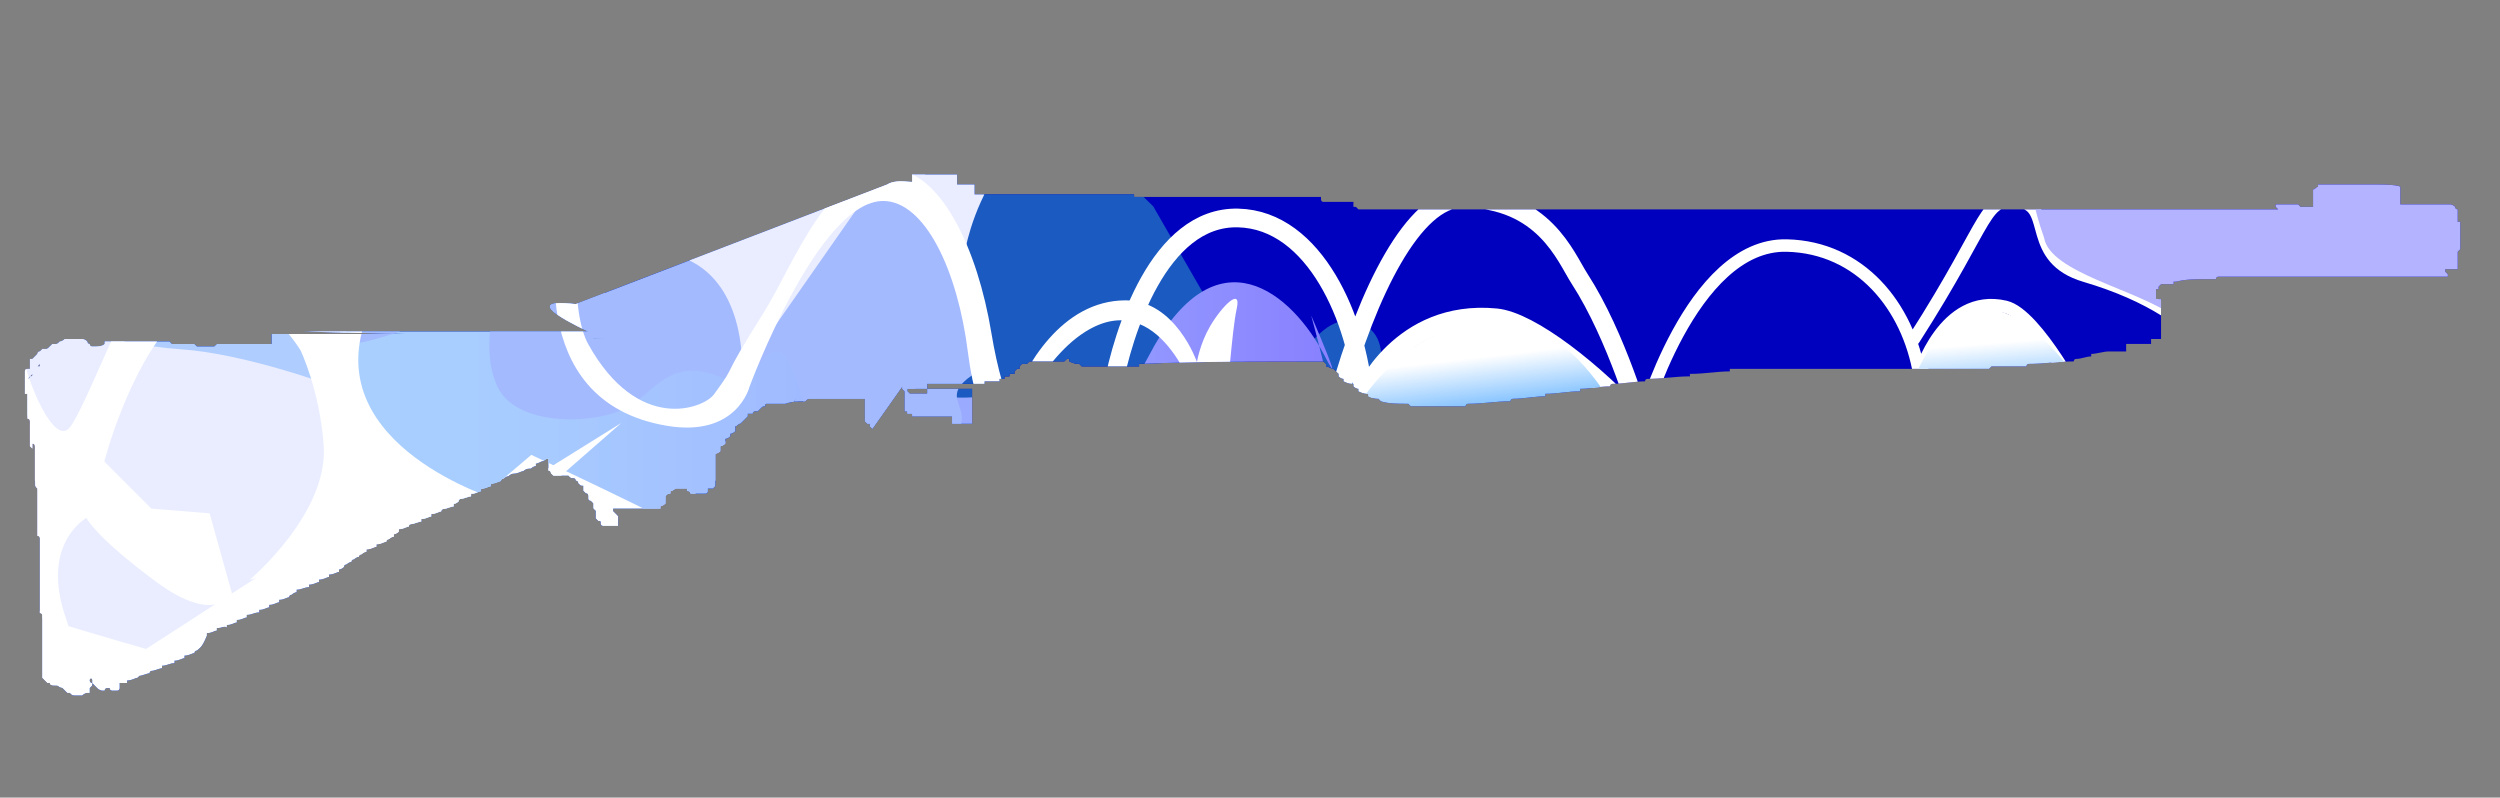 <?xml version="1.0" encoding="utf-8"?>
<!-- Generator: Adobe Illustrator 16.0.0, SVG Export Plug-In . SVG Version: 6.00 Build 0)  -->
<!DOCTYPE svg PUBLIC "-//W3C//DTD SVG 1.0//EN" "http://www.w3.org/TR/2001/REC-SVG-20010904/DTD/svg10.dtd">
<svg version="1.0" id="图层_1" xmlns="http://www.w3.org/2000/svg" xmlns:xlink="http://www.w3.org/1999/xlink" x="0px" y="0px"
	 width="100.3px" height="32px" viewBox="0 0 100.3 32" enable-background="new 0 0 100.3 32" xml:space="preserve">
<rect x="0" y="0" width="100.3" height="32" fill="#808080" stroke="none"/>
<g>
	<defs>
		<path id="SVGID_1_" d="M96.3,7.5v0.1v0.1v0.1v0.1v0.3c0.5,0,1.1,0,1.6,0c0.1,0,0.1,0,0.2,0c0,0,0,0,0.101,0l0,0l0,0c0,0,0,0,0.1,0
			c0,0,0.102,0,0.199,0.1c0,0,0,0.1,0.103,0.1c0,0,0,0,0,0.1c0,0,0,0,0,0.1v0.1v0.1c0,0,0,0,0,0.1c0,0,0,0,0.103,0V9v0.1v0.1v0.1
			v0.1c0,0,0,0,0,0.1v0.1l0,0v0.1v0.1v0.1c0,0,0,0,0,0.1c0,0,0,0-0.103,0.1v0.1v0.1v0.1v0.1v0.1v0.1c0,0,0,0,0,0.1
			c-0.2,0-0.302,0-0.5,0l0,0c0,0,0,0,0,0.1c0,0,0,0,0.103,0.1v0.1l0,0c-3.103,0-6.103,0-9.201,0c0,0-0.102,0-0.102,0.1
			c-0.102,0-0.3,0-0.398,0v0.1l0,0l0,0c0,0,0,0,0-0.1c-0.399,0-0.799,0-1.199,0.1l0,0h-0.1c0,0,0,0,0,0.1c-0.201,0-0.303,0-0.5,0
			c0,0,0,0-0.103,0.1v0.1H86.5v0.1v0.1v0.1V12l0,0c0.103,0,0.103,0,0.201,0v0.1v0.1v0.1v0.1v0.1v0.1v0.1v0.1c0,0.1,0,0.1,0,0.1V13
			v0.1v0.1v0.1v0.1v0.1c0,0,0,0,0,0.1c-0.101,0-0.201,0-0.4,0v0.1c0,0,0,0,0,0.1c-0.1,0-0.198,0-0.398,0c-0.197,0-0.398,0-0.602,0
			l0,0c0,0,0,0,0,0.1s0,0,0,0.1v0.1c0,0,0,0-0.1,0c0,0,0,0-0.101,0c0,0,0,0-0.101,0l0,0h-0.102c-0.102,0-0.102,0-0.197,0H84.6l0,0
			c-0.2,0-0.5,0.1-0.7,0.1c0,0,0,0,0,0.1c-0.199,0-0.4,0.1-0.6,0.1c0,0-0.1,0-0.1,0.1C82.6,14.5,82,14.6,81.4,14.6
			c0,0-0.1,0-0.1,0.1c-0.5,0-1,0-1.4,0c0,0,0,0-0.1,0.1l0,0c0,0-0.1,0-0.2,0c-3.3,0-6.601,0-9.899,0c-0.101,0-0.201,0-0.301,0
			c0,0,0,0,0,0.1c-0.5,0-1,0.1-1.6,0.1c0,0,0,0,0,0.1c-0.6,0-1.1,0.1-1.7,0.1c0,0-0.101,0-0.101,0.1c-0.399,0-0.899,0.1-1.299,0.1
			c0,0-0.103,0-0.103,0.1c-0.397,0-0.802,0.1-1.2,0.1c0,0,0,0,0,0.1c-0.5,0-0.898,0.1-1.398,0.1c0,0,0,0,0,0.1
			C61.6,15.9,61.1,16,60.701,16c0,0-0.101,0-0.101,0.1c-0.601,0-1.101,0.1-1.7,0.1c0,0-0.1,0-0.1,0.1c-0.7,0-1.4,0-2.2,0L56.5,16.2
			c-0.397,0-0.799,0-1.1-0.1L55.3,16c-0.1,0-0.2,0-0.4-0.1v-0.1c-0.1,0-0.199,0-0.4-0.1v-0.1c0,0-0.1,0-0.199-0.1v-0.1
			c-0.1,0-0.198,0-0.398-0.1v-0.1c0,0-0.102,0-0.197-0.1V15L53.6,14.9L53.5,14.8c-0.1,0-0.199-0.1-0.299-0.1v-0.1L53.1,14.5
			c-2.5,0-5,0-7.4,0.1c0,0,0,0,0,0.1c-0.8,0-1.6,0-2.3,0l-0.1-0.1c-0.1,0-0.2,0-0.4-0.1v-0.1c0,0,0,0-0.1,0l0,0l-0.1,0.1
			c0,0,0,0-0.1,0l0,0l0,0l0,0c0,0,0,0-0.1,0l0,0h-0.1l0,0l0,0l0,0h-0.1l0,0l0,0c0,0,0,0-0.1,0l0,0h-0.1l0,0l0,0l0,0l0,0l0,0
			c0,0,0,0-0.1,0l0,0c0,0,0,0-0.1,0l0,0l0,0c0,0,0,0-0.1,0l0,0l0,0c-0.1,0-0.2,0-0.4,0l0,0c0,0,0,0-0.1,0l-0.1,0.1l0,0l0,0l0,0h-0.1
			l0,0l0,0l0,0c0,0,0,0-0.1,0l-0.1,0.1v0.1h-0.1l-0.1,0.1V15h-0.1c0,0,0,0-0.1,0v0.1h-0.1l0,0c0,0,0,0-0.1,0l0,0l0,0l0,0v0.1
			c-0.1,0-0.1,0-0.2,0l0,0v0.1H40c0,0,0,0-0.1,0s-0.2,0-0.2,0c-0.1,0-0.2,0-0.2,0v0.1c-0.1,0-0.1,0-0.2,0h-0.1c-0.3,0-0.6,0-0.8,0
			c-0.3,0-0.6,0-0.8,0h-0.1h-0.1c0,0,0,0-0.1,0l0,0h-0.1l0,0v0.3l0,0l0,0l0,0v0.1l0,0l0,0c-0.2,0-0.4,0-0.6,0h-0.1l-0.1-0.1v-0.1
			h-0.1l0,0l0,0l0,0l0,0l0,0c0,0,0,0-0.1,0l0,0v-0.1l0,0l0,0L35,17.2l0,0l0,0L34.9,17.1l0,0l0,0V17c0,0,0,0-0.1,0l0,0l0,0l0,0l0,0
			l0,0l0,0l0,0l0,0l0,0l0,0l0,0l0,0l0,0l0,0l-0.1-0.1l0,0l0,0l0,0l0,0V16l0,0l0,0l0,0l0,0l0,0l0,0c-0.1,0-0.1,0-0.2,0
			c-0.4,0-0.8,0-1.2,0c-0.2,0-0.5,0-0.7,0l0,0h-0.1c-0.1,0-0.1,0-0.2,0.1c-0.3,0-0.5,0-0.8,0.1h-0.1h-0.1c-0.1,0-0.1,0-0.1,0
			s0,0-0.1,0s-0.1,0-0.1,0h-0.1h-0.1c-0.1,0-0.1,0-0.1,0.1c-0.1,0-0.1,0-0.2,0.1c0,0,0,0-0.1,0.1h-0.1c0,0-0.1,0-0.1,0.1h-0.1l0,0
			c0,0,0,0-0.1,0c0,0,0,0,0,0.103c0,0,0,0-0.1,0.1l0,0l0,0l0,0l-0.1,0.101L29.7,17c-0.1,0-0.1,0.1-0.2,0.1V17.2v0.1l0,0
			c0,0-0.1,0.101-0.2,0.101c0,0,0,0,0,0.102c0,0-0.1,0.102-0.2,0.102V17.7v0.1l0,0c0,0-0.1,0.101-0.2,0.101V18v0.1l0,0
			c0,0-0.1,0.103-0.2,0.103v0.1v0.101v0.1v0.1V18.7v0.1V18.9V19v0.1V19.2v0.1V19.4v0.1l-0.1,0.1l0,0c-0.1,0-0.1,0-0.2,0
			c0,0,0,0,0,0.103c0,0,0,0.1-0.1,0.1h-0.1c0,0-0.1,0-0.2,0h-0.1c-0.1,0-0.1,0-0.2,0c0,0,0-0.1-0.1-0.1s0-0.103,0-0.103l0,0
			c-0.2,0-0.3,0-0.5,0l0,0c0,0-0.1,0.103-0.2,0.103c0,0,0,0,0,0.1c-0.1,0-0.1,0-0.2,0.103V20v0.1c0,0,0,0,0,0.103
			c0,0-0.1,0.1-0.2,0.1c0,0,0,0,0,0.103c-0.3,0-0.6,0-0.8,0c-0.4,0-0.8,0-1.1,0c0,0,0,0,0,0.1c0,0,0,0,0.1,0.1l0.1,0.103
			c0,0,0,0,0,0.101l0,0l0,0V20.9c0,0,0,0,0,0.1v0.1c0,0,0,0-0.1,0c0,0,0,0-0.1,0h-0.1c-0.1,0-0.1,0-0.1,0c-0.1,0-0.1,0-0.2,0
			c0,0-0.1,0-0.1-0.1s0-0.1-0.1-0.1c0,0,0,0-0.1-0.103v-0.1l0,0v-0.101v-0.1c0,0,0,0-0.1-0.1c0,0,0,0,0-0.103c0,0,0,0,0-0.101
			l-0.1-0.1c0,0-0.1,0-0.1-0.1c0,0,0,0,0-0.1c0,0,0-0.103-0.1-0.103c0,0,0,0-0.1-0.101v-0.1c0,0,0,0,0-0.1l0,0c-0.1,0-0.1,0-0.2-0.1
			c0,0,0-0.103-0.1-0.103c0,0,0-0.101-0.1-0.101s-0.1,0-0.2-0.102c-0.1,0-0.1,0-0.2,0c0,0-0.1,0-0.2,0c0,0-0.1,0-0.2,0
			c0,0,0,0-0.1-0.1c0,0,0-0.1-0.1-0.1c0,0,0,0,0-0.103c0,0,0,0,0-0.101V18.6v-0.1c0,0,0,0,0-0.1c-0.1,0-0.2,0.1-0.2,0.1
			c-0.1,0-0.2,0.1-0.3,0.1V18.7c-0.1,0-0.2,0.1-0.2,0.1c-0.1,0-0.2,0-0.3,0.101c-0.1,0-0.2,0.102-0.4,0.102c0,0-0.1,0-0.2,0.102
			c-0.1,0-0.2,0.101-0.2,0.101s-0.1,0-0.1,0.101c-0.1,0-0.2,0.1-0.4,0.1c0,0,0,0,0,0.102c-0.1,0-0.2,0.102-0.4,0.102
			c0,0,0,0,0,0.101c-0.1,0-0.2,0.101-0.4,0.101c0,0,0,0,0,0.101c-0.1,0-0.3,0.101-0.4,0.101c0,0-0.1,0-0.1,0.102
			c0,0-0.1,0.101-0.2,0.101c0,0,0,0,0,0.101c-0.1,0-0.3,0.102-0.4,0.102c0,0-0.1,0-0.1,0.1c-0.1,0-0.2,0.102-0.4,0.102
			c0,0,0,0,0,0.101c-0.1,0-0.2,0.101-0.4,0.101c0,0,0,0,0,0.102c-0.1,0-0.3,0.1-0.4,0.1c0,0-0.1,0-0.1,0.102
			c-0.1,0-0.2,0.102-0.4,0.102c0,0,0,0,0,0.1c0,0-0.1,0.102-0.2,0.102v0.102c-0.1,0-0.2,0.1-0.2,0.1s-0.1,0-0.1,0.102
			c-0.1,0-0.2,0.101-0.4,0.101c0,0,0,0,0,0.101c-0.1,0-0.2,0.102-0.4,0.102c0,0,0,0,0,0.1c-0.1,0-0.2,0.102-0.2,0.102
			s-0.1,0-0.1,0.101c-0.1,0-0.2,0.101-0.2,0.101s-0.1,0-0.1,0.102c-0.1,0-0.2,0.1-0.2,0.1s-0.1,0-0.1,0.102c0,0-0.1,0.101-0.2,0.101
			c0,0,0,0,0,0.101c-0.1,0-0.2,0.102-0.4,0.102c0,0,0,0,0,0.1c-0.1,0-0.2,0.102-0.4,0.102c0,0,0,0,0,0.101
			c-0.1,0-0.2,0.101-0.4,0.101c0,0,0,0,0,0.102c-0.2,0-0.3,0.1-0.5,0.1c0,0,0,0,0,0.103c-0.1,0-0.2,0.1-0.2,0.1s-0.1,0-0.1,0.101
			c-0.1,0-0.2,0.102-0.4,0.102c0,0,0,0,0,0.1c-0.1,0-0.2,0.103-0.4,0.103c0,0,0,0,0,0.101c-0.1,0-0.2,0.1-0.4,0.1c0,0,0,0,0,0.102
			c-0.2,0-0.3,0.1-0.5,0.1c0,0,0,0,0,0.103c-0.1,0-0.2,0.101-0.4,0.101c0,0,0,0,0,0.101c-0.1,0-0.2,0.101-0.4,0.101c0,0,0,0,0,0.1
			C9,25.1,8.9,25.2,8.7,25.2c0,0,0,0,0,0.1c-0.1,0-0.2,0.101-0.4,0.101c0,0,0,0,0,0.102C8.1,26,8,26,7.9,26.1c0,0-0.1,0-0.1,0.103
			c-0.1,0-0.2,0.1-0.4,0.1c0,0,0,0,0,0.103c-0.1,0-0.2,0.1-0.4,0.1c0,0,0,0,0,0.1c-0.2,0-0.3,0.103-0.5,0.103c0,0,0,0,0,0.101
			c-0.1,0-0.3,0.102-0.4,0.102c0,0-0.1,0-0.1,0.1c-0.1,0-0.3,0.1-0.4,0.1L5.5,27.2c-0.1,0-0.2,0.1-0.4,0.1c0,0,0,0,0,0.101
			c-0.1,0-0.2,0-0.3,0v0.102v0.102l0,0c0,0,0,0.101-0.1,0.101l0,0l0,0H4.6H4.5c0,0-0.1,0-0.1-0.101l0,0H4.3c0,0-0.1,0-0.1,0.101H4.1
			c0,0-0.1,0-0.2-0.101c0,0,0,0-0.1-0.102l0,0c0,0,0,0-0.1-0.102c0,0,0,0,0,0.102l0,0c0,0,0,0-0.1,0.102V27.7v0.1H3.5
			c0,0-0.1,0-0.2,0.101c-0.1,0-0.2,0-0.3,0s-0.1,0-0.2-0.101c0,0,0,0-0.1,0l-0.1-0.1c0,0,0,0-0.1-0.101c0,0-0.1,0-0.2-0.102H2.2
			c-0.1,0-0.2,0-0.2-0.102H1.9c0,0,0,0-0.1-0.101l-0.1-0.101c0,0,0,0,0-0.1V27c0,0,0,0,0-0.1c0,0,0,0,0-0.103v-0.1v-0.101
			c0,0,0,0,0-0.1v-0.1V26.3c0,0,0,0,0-0.1c0-0.101,0,0,0-0.101V26c0,0,0,0,0-0.1V25.8c0,0,0,0,0-0.1c0,0,0,0,0-0.101v-0.102v-0.102
			c0,0,0,0,0-0.101v-0.101V25.1c0,0,0,0,0-0.1v-0.1c0,0,0,0,0-0.103c0,0,0,0,0-0.1c0,0,0-0.103-0.1-0.103c0,0,0,0,0-0.1
			c0,0,0,0,0-0.1V24.3v-0.1V24.1l0,0V24v-0.1V23.8c0,0,0,0,0-0.1c0-0.101,0,0,0-0.101v-0.102c0,0,0,0,0-0.102c0,0,0,0,0-0.101
			v-0.101c0,0,0,0,0-0.1V23c0,0,0,0,0-0.1c0,0,0,0,0-0.103v-0.1v-0.101v-0.1l0,0c0-0.1,0-0.1,0-0.1s0,0,0-0.103
			c0-0.101,0-0.101,0-0.101s0,0,0-0.102c0,0,0,0,0-0.1v-0.1V21.8c0,0,0,0,0-0.1V21.6c0,0,0-0.1-0.1-0.1v-0.1V21.3c0,0,0,0,0-0.1
			c0-0.101,0,0,0-0.101c0-0.102,0-0.102,0-0.102s0,0,0-0.102c0,0,0,0,0-0.101v-0.101V20.6v-0.1l0,0v-0.1V20.3v-0.1c0,0,0,0,0-0.101
			c0-0.102,0,0,0-0.102v-0.102c0,0,0,0,0-0.101c0,0,0,0,0-0.101V19.6c0,0,0,0-0.1-0.1v-0.1c0,0,0,0,0-0.103c0-0.1,0,0,0-0.1v-0.101
			V19v-0.1l0,0V18.8c0,0,0,0,0-0.1c0-0.101,0-0.101,0-0.101s0,0,0-0.102c0,0,0,0,0-0.102V18.3c0,0,0,0,0-0.1c0,0,0,0,0-0.101V18
			v-0.1c0,0,0-0.103-0.1-0.103l0,0v-0.1v-0.101v-0.1c0,0,0,0,0-0.1c0-0.103,0,0,0-0.103v-0.101c0,0,0,0,0-0.102V17l0,0v-0.1V16.8V18
			c0,0,0,0-0.1-0.1V17.8v-0.1c0,0,0,0,0-0.101c0-0.102,0,0,0-0.102v-0.102c0,0,0,0,0-0.101v-0.101V17.1V17v-0.1V17v-0.1l0,0
			c0,0,0-0.103-0.1-0.103c0,0,0,0,0-0.1v-0.101c0,0,0,0,0-0.1c0-0.1,0,0,0-0.1v-0.1c0,0,0,0,0-0.1c0,0,0,0,0-0.1V16c0,0,0,0,0-0.1
			v-0.1c0,0,0,0-0.1,0v-0.1v-0.1v-0.1v-0.1l0,0v-0.1c0,0,0,0,0-0.1c0-0.1,0-0.1,0-0.1s0,0,0-0.1c0,0,0,0,0-0.1c0,0,0-0.1,0.1-0.1
			c0,0,0,0,0.1,0l0,0l0,0c0,0,0,0,0-0.1v-0.1v-0.1v-0.1c0,0,0,0,0.1,0l0.1-0.1c0,0,0,0,0.1-0.1c0,0,0-0.1,0.1-0.1c0,0,0,0,0.1-0.1
			h0.1c0.1,0,0.1,0,0.2-0.1c0,0,0,0,0.1-0.1h0.1c0.1,0,0.1,0,0.2-0.1c0.1,0,0.2-0.1,0.2-0.1h0.1h0.1c0.1,0,0.2,0,0.2,0h0.1h0.1
			c0,0,0,0,0.1,0c0,0,0.1,0,0.2,0.1c0,0,0,0.1,0.1,0.1c0,0,0,0.1,0.1,0.1h0.1c0.1,0,0.3,0,0.4-0.1c0,0,0,0,0-0.1l0,0c0,0,0,0,0.1,0
			c0.4,0,0.7,0,1.1,0l0,0c0.5,0,1,0,1.4,0l0.1,0.1l0,0c0.1,0,0.3,0,0.4,0c0.2,0,0.4,0,0.5,0c0,0,0,0,0.1,0.1c0.2,0,0.5,0,0.7,0
			c0,0,0,0,0.1-0.1l0,0c0.6,0,1.2,0,1.8,0h0.1h0.1c0.1,0,0.1,0,0.2,0v-0.4c0.1,0,0.3,0,0.4,0c0,0,0,0,0.1,0s0.1,0,0.2,0l0,0l0,0
			c0.1,0,0.2,0,0.2,0l0,0l0,0c0.1,0,0.3,0,0.4,0l0,0l0,0c0.1,0,0.1,0,0.2,0c0,0,0,0,0.1,0c0,0,0,0,0.1,0s0.2,0,0.4,0c0,0,0,0,0.1,0
			s0,0,0.1,0c0.1,0,0.1,0,0.2,0c0,0,0,0,0.1,0c0,0,0,0,0.1,0l0,0c0,0,0,0,0.1,0c0,0,0,0,0.1,0c0.1,0,0.2,0,0.4,0c0.1,0,0.3,0,0.4,0
			c0,0,0,0,0.1,0l0,0c0.1,0,0.3,0,0.4,0c0,0,0,0,0.1,0l0,0c0.3,0,0.5,0,0.8,0h0.1l0,0c0.2,0,0.4,0,0.5,0c0,0,0,0,0.1,0l0,0l0,0
			c0,0,0,0,0.1,0h0.1c0.1,0,0.3,0,0.4,0h0.1h0.1h0.1h0.1h0.1h0.1H18h0.1c0.2,0,0.4,0,0.6,0c0,0,0,0,0.1,0c0,0,0,0,0.1,0l0,0
			c0,0,0,0,0.1,0c0,0,0,0,0.1,0c0,0,0,0,0.1,0l0,0c0,0,0.1,0,0.2,0h0.1h0.1c0.1,0,0.1,0,0.2,0c0,0,0.1,0,0.2,0h0.1h0.1h0.1h0.1
			c0,0,0,0,0.1,0s0,0,0.1,0c0,0,0,0,0.1,0c0,0,0,0,0.1,0c0.1,0,0,0,0.1,0c0,0,0,0,0.1,0c0,0,0,0,0.1,0h0.1h0.1h0.1c0,0,0.1,0,0.2,0
			h0.1h0.1h0.1H22c0.2,0,0.4,0,0.6,0c0,0,0,0,0.1,0l0,0c0,0,0,0,0.1,0l0,0c0,0,0,0,0.1,0l0,0l0,0H23h0.1h0.1h0.1h0.1
			c0.1,0,0.2,0,0.3,0l0,0h0.1v0.2l0,0l0,0l0,0l0,0h0.1c0.1,0,0.1,0,0.2,0c0,0,0,0,0.1,0l0,0c0.1,0,0.1,0,0.2,0s-12.3-0.3-12.3-0.3
			c0.1,0,0.3,0,0.4,0s0.1,0,0.2,0c0,0,0,0,0.1,0l0,0h0.1c0,0,0,0,0.1,0h0.1h0.1h0.1l0,0h0.1l0,0h0.1h0.1c0,0,0,0,0.1,0l0,0l0,0l0,0
			h0.1l0,0h0.1H14h0.1l0,0h0.1l0,0c0,0,0,0,0.1,0c0.1,0,0.1,0,0.2,0h0.1l0,0c0,0,0,0,0.1,0l0,0c0.1,0,0.1,0,0.2,0H15h0.1l0,0h0.1
			l0,0c0.1,0,0.1,0,0.2,0h0.1c0,0,0,0,0.1,0l0,0h0.1l0,0h0.1c0,0,0,0,0.1,0c0,0,0,0,0.1,0l0,0h0.1c0,0,0,0,0.1,0l0,0h0.1
			c0,0,0,0,0.1,0l0,0h0.1l0,0h0.1c0,0,0,0,0.1,0h0.1l0,0c0,0,0,0,0.1,0c0,0,0,0,0.1,0l0,0h0.1c0,0,0,0,0.1,0l0,0h0.1l0,0
			c0,0,0,0,0.1,0c0,0,0,0,0.1,0l0,0l0,0h0.1l0,0c0,0,0,0,0.1,0l0,0h0.1c0,0,0,0,0.1,0H18l0,0c0,0,0,0,0.1,0c0,0,0,0,0.1,0
			c0,0,0,0,0.1,0h0.1c0,0,0,0,0.1,0l0,0h0.1l0,0h0.1c0,0,0,0,0.1,0h0.1l0,0H19l0,0c0,0,0,0,0.1,0h0.1c0,0,0,0,0.1,0l0,0
			c0,0,0,0,0.1,0l0,0h0.1c0,0,0,0,0.1,0h0.1l0,0c0,0,0,0,0.1,0l0,0h0.1H20c0,0,0,0,0.1,0l0,0c0,0,0,0,0.1,0c0,0,0,0,0.1,0
			c0,0,0,0,0.1,0h0.1c0,0,0,0,0.1,0l0,0h0.1l0,0h0.1c0,0,0,0,0.1,0H21l0,0l0,0l0,0h0.1c0,0,0,0,0.1,0h0.1l0,0c0,0,0,0,0.1,0l0,0h0.1
			l0,0h0.1l0,0c0,0,0,0,0.1,0c0,0,0,0,0.1,0l0,0c0,0,0,0,0.1,0H22l0,0c0,0,0,0,0.1,0c0,0,0,0,0.1,0l0,0h0.1c0,0,0,0,0.1,0l0,0h0.1
			l0,0c0,0,0,0,0.1,0h0.1l0,0l0,0c0,0,0,0,0.1,0c0,0,0,0,0.1,0l0,0l0,0H23l0,0c0,0,0,0,0.1,0l0,0c0,0,0.1,0,0.2,0l0,0h0.1h0.1l0,0
			l0,0l0,0l0,0l0,0h0.1c0,0-3.1-1.4-0.5-1.1l12.5-4.8c0.3-0.2,0.8-0.1,1-0.1V7c0.4,0,0.8,0,1.2,0l0,0c0.2,0,0.4,0,0.5,0
			c0,0,0,0,0.1,0v0.4c0.1,0,0.2,0,0.3,0l0,0c0.1,0,0.3,0,0.4,0l0,0l0,0v0.4c2.1,0,4.3,0,6.4,0c0,0,0,0,0,0.1c0.1,0,0.1,0,0.2,0
			c0,0,0,0-0.1,0l0,0c0.1,0,0.3,0,0.4,0l0,0l0,0c0.7,0,1.4,0,2.2,0l0,0c0.2,0,0.3,0,0.5,0l0,0h0.1l0,0c0.1,0,0.3,0,0.4,0l0,0
			c0.1,0,0.2,0,0.2,0l0,0c0.1,0,0.3,0,0.4,0l0,0c0.4,0,0.8,0,1.2,0l0,0c0.103,0,0.301,0,0.4,0l0,0c0.1,0,0.2,0,0.301,0l0,0
			c0.299,0,0.6,0,0.899,0l0,0c0.101,0,0.3,0,0.399,0V8c0,0,0,0.1,0.101,0.1c0.399,0,0.8,0,1.2,0v0.1v0.1c0,0,0,0,0.1,0l0.1,0.1l0,0
			l0,0H54.6c12.3,0,24.5,0,36.8,0c0,0,0,0-0.1-0.1V8.2l0,0c0.3,0,0.6,0,0.9,0c0,0,0,0,0.1,0.1c0.199,0,0.3,0,0.5,0c0,0,0,0,0-0.1
			c0-0.1,0-0.2,0-0.3V7.8V7.7V7.6c0.1,0,0.1-0.1,0.199-0.1c0,0,0,0,0-0.1l0,0c0.801,0,1.601,0,2.301,0C96.3,7.4,96.3,7.5,96.3,7.5z
			 M34.7,14.5h-0.1C34.7,14.5,34.7,14.5,34.7,14.5L34.7,14.5z M36.3,15.7C36.3,15.7,36.2,15.7,36.3,15.7
			C36.2,15.7,36.2,15.7,36.3,15.7v0.8c0,0,0,0,0.1,0v0.1c0,0,0,0,0.1,0l0,0l0,0l0,0l0,0l0,0h0.1V16.7l0,0c0,0,0,0,0.1,0h0.1l0,0l0,0
			h0.1l0,0c0,0,0,0,0.1,0h0.1c0,0,0.1,0,0.2,0c0.2,0,0.5,0,0.7,0c0.1,0,0.1,0,0.2,0V17h0.1c0.1,0,0.2,0,0.4,0c0,0,0,0,0.1,0h0.1l0,0
			l0,0l0,0H39v-1.4c-0.9,0-1.9,0-2.8,0L36.3,15.7L36.3,15.7z M39.7,14.8c-0.3,0-0.6,0-0.8,0C39.1,14.8,39.4,14.8,39.7,14.8
			L39.7,14.8z M1.2,15.1L1.2,15.1L1.2,15.1c-0.1,0.1-0.1,0.1-0.1,0.1l0,0C1.1,15.2,1.2,15.2,1.2,15.1c0.1,0,0.1,0,0.1-0.1l0,0
			C1.3,15,1.3,15,1.2,15.1L1.2,15.1z M1.4,14.8C1.4,14.8,1.5,14.8,1.4,14.8c0.1-0.1,0.1-0.1,0.1-0.1C1.5,14.8,1.4,14.8,1.4,14.8
			L1.4,14.8z M1.8,14.6L1.8,14.6L1.8,14.6c-0.1,0-0.1,0-0.2,0c0,0,0,0-0.1,0.1h0.1v-0.1C1.7,14.6,1.7,14.6,1.8,14.6z M1.4,17.8
			C1.4,17.8,1.5,17.8,1.4,17.8L1.4,17.8L1.4,17.8z M3.6,27.3c0,0,0,0.101,0.1,0.101c0,0,0,0,0,0.102l0,0V27.4c0,0,0,0,0-0.102l0,0
			C3.7,27.2,3.6,27.2,3.6,27.3C3.5,27.3,3.6,27.3,3.6,27.3z"/>
	</defs>
	<clipPath id="SVGID_2_">
		<use xlink:href="#SVGID_1_"  overflow="visible"/>
	</clipPath>
	<path clip-path="url(#SVGID_2_)" fill="#0001BF" d="M96.3,7.5v0.1v0.1v0.1v0.1v0.3c0.5,0,1.1,0,1.6,0c0.1,0,0.1,0,0.2,0
		c0,0,0,0,0.101,0l0,0l0,0c0,0,0,0,0.1,0c0,0,0.102,0,0.199,0.1c0,0,0,0.1,0.103,0.1c0,0,0,0,0,0.1c0,0,0,0,0,0.1v0.1v0.1
		c0,0,0,0,0,0.1c0,0,0,0,0.103,0V9v0.1v0.1v0.1v0.1c0,0,0,0,0,0.1v0.1l0,0v0.1v0.1v0.1c0,0,0,0,0,0.1c0,0,0,0-0.103,0.1v0.1v0.1v0.1
		v0.1v0.1v0.1c0,0,0,0,0,0.1c-0.2,0-0.302,0-0.5,0l0,0c0,0,0,0,0,0.1c0,0,0,0,0.103,0.1v0.1l0,0c-3.103,0-6.103,0-9.201,0
		c0,0-0.102,0-0.102,0.1c-0.102,0-0.3,0-0.398,0v0.1l0,0l0,0c0,0,0,0,0-0.1c-0.399,0-0.799,0-1.199,0.1l0,0h-0.1c0,0,0,0,0,0.1
		c-0.201,0-0.303,0-0.5,0c0,0,0,0-0.103,0.1v0.1H86.5v0.1v0.1v0.1V12l0,0c0.103,0,0.103,0,0.201,0v0.1v0.1v0.1v0.1v0.1v0.1v0.1v0.1
		c0,0.1,0,0.1,0,0.1V13v0.1v0.1v0.1v0.1v0.1c0,0,0,0,0,0.1c-0.101,0-0.201,0-0.4,0v0.1c0,0,0,0,0,0.1c-0.1,0-0.198,0-0.398,0
		c-0.197,0-0.398,0-0.602,0l0,0c0,0,0,0,0,0.1s0,0,0,0.1v0.1c0,0,0,0-0.1,0c0,0,0,0-0.101,0c0,0,0,0-0.101,0l0,0h-0.102
		c-0.102,0-0.102,0-0.197,0H84.6l0,0c-0.2,0-0.5,0.1-0.7,0.1c0,0,0,0,0,0.1c-0.199,0-0.4,0.1-0.6,0.1c0,0-0.1,0-0.1,0.1
		C82.6,14.5,82,14.6,81.4,14.6c0,0-0.1,0-0.1,0.1c-0.5,0-1,0-1.4,0c0,0,0,0-0.1,0.1l0,0c0,0-0.1,0-0.2,0c-3.3,0-6.601,0-9.899,0
		c-0.101,0-0.201,0-0.301,0c0,0,0,0,0,0.1c-0.5,0-1,0.1-1.6,0.1c0,0,0,0,0,0.1c-0.6,0-1.1,0.1-1.7,0.1c0,0-0.101,0-0.101,0.1
		c-0.399,0-0.899,0.1-1.299,0.1c0,0-0.103,0-0.103,0.1c-0.397,0-0.802,0.1-1.2,0.1c0,0,0,0,0,0.1c-0.5,0-0.898,0.1-1.398,0.1
		c0,0,0,0,0,0.1C61.6,15.9,61.1,16,60.701,16c0,0-0.101,0-0.101,0.1c-0.601,0-1.101,0.1-1.7,0.1c0,0-0.1,0-0.1,0.1
		c-0.7,0-1.4,0-2.2,0L56.5,16.2c-0.397,0-0.799,0-1.1-0.1L55.3,16c-0.1,0-0.2,0-0.4-0.1v-0.1c-0.1,0-0.199,0-0.4-0.1v-0.1
		c0,0-0.1,0-0.199-0.1v-0.1c-0.1,0-0.198,0-0.398-0.1v-0.1c0,0-0.102,0-0.197-0.1V15L53.6,14.9L53.5,14.8
		c-0.1,0-0.199-0.1-0.299-0.1v-0.1L53.1,14.5c-2.5,0-5,0-7.4,0.1c0,0,0,0,0,0.1c-0.8,0-1.6,0-2.3,0l-0.1-0.1c-0.1,0-0.2,0-0.4-0.1
		v-0.1c0,0,0,0-0.1,0l0,0l-0.1,0.1c0,0,0,0-0.1,0l0,0l0,0l0,0c0,0,0,0-0.1,0l0,0h-0.1l0,0l0,0l0,0h-0.1l0,0l0,0c0,0,0,0-0.1,0l0,0
		h-0.1l0,0l0,0l0,0l0,0l0,0c0,0,0,0-0.1,0l0,0c0,0,0,0-0.1,0l0,0l0,0c0,0,0,0-0.1,0l0,0l0,0c-0.1,0-0.2,0-0.4,0l0,0c0,0,0,0-0.1,0
		l-0.1,0.1l0,0l0,0l0,0h-0.1l0,0l0,0l0,0c0,0,0,0-0.1,0l-0.1,0.1v0.1h-0.1l-0.1,0.1V15h-0.1c0,0,0,0-0.1,0v0.1h-0.1l0,0
		c0,0,0,0-0.1,0l0,0l0,0l0,0v0.1c-0.1,0-0.1,0-0.2,0l0,0v0.1H40c0,0,0,0-0.1,0s-0.2,0-0.2,0c-0.1,0-0.2,0-0.2,0v0.1
		c-0.1,0-0.1,0-0.2,0h-0.1c-0.3,0-0.6,0-0.8,0c-0.3,0-0.6,0-0.8,0h-0.1h-0.1c0,0,0,0-0.1,0l0,0h-0.1l0,0v0.3l0,0l0,0l0,0v0.1l0,0
		l0,0c-0.2,0-0.4,0-0.6,0h-0.1l-0.1-0.1v-0.1h-0.1l0,0l0,0l0,0l0,0l0,0c0,0,0,0-0.1,0l0,0v-0.1l0,0l0,0L35,17.2l0,0l0,0L34.9,17.1
		l0,0l0,0V17c0,0,0,0-0.1,0l0,0l0,0l0,0l0,0l0,0l0,0l0,0l0,0l0,0l0,0l0,0l0,0l0,0l0,0l-0.1-0.1l0,0l0,0l0,0l0,0V16l0,0l0,0l0,0l0,0
		l0,0l0,0c-0.1,0-0.1,0-0.2,0c-0.4,0-0.8,0-1.2,0c-0.2,0-0.5,0-0.7,0l0,0h-0.1c-0.1,0-0.1,0-0.2,0.1c-0.3,0-0.5,0-0.8,0.1h-0.1h-0.1
		c-0.1,0-0.1,0-0.1,0s0,0-0.1,0s-0.1,0-0.1,0h-0.1h-0.1c-0.1,0-0.1,0-0.1,0.1c-0.1,0-0.1,0-0.2,0.1c0,0,0,0-0.1,0.1h-0.1
		c0,0-0.1,0-0.1,0.1h-0.1l0,0c0,0,0,0-0.1,0c0,0,0,0,0,0.103c0,0,0,0-0.1,0.1l0,0l0,0l0,0l-0.1,0.101L29.7,17
		c-0.1,0-0.1,0.1-0.2,0.1V17.2v0.1l0,0c0,0-0.1,0.101-0.2,0.101c0,0,0,0,0,0.102c0,0-0.1,0.102-0.2,0.102V17.7v0.1l0,0
		c0,0-0.1,0.101-0.2,0.101V18v0.1l0,0c0,0-0.1,0.103-0.2,0.103v0.1v0.101v0.1v0.1V18.7v0.1V18.9V19v0.1V19.2v0.1V19.4v0.1l-0.1,0.1
		l0,0c-0.1,0-0.1,0-0.2,0c0,0,0,0,0,0.103c0,0,0,0.1-0.1,0.1h-0.1c0,0-0.1,0-0.2,0h-0.1c-0.1,0-0.1,0-0.2,0c0,0,0-0.1-0.1-0.1
		s0-0.103,0-0.103l0,0c-0.2,0-0.3,0-0.5,0l0,0c0,0-0.1,0.103-0.2,0.103c0,0,0,0,0,0.1c-0.1,0-0.1,0-0.2,0.103V20v0.1
		c0,0,0,0,0,0.103c0,0-0.1,0.1-0.2,0.1c0,0,0,0,0,0.103c-0.3,0-0.6,0-0.8,0c-0.4,0-0.8,0-1.1,0c0,0,0,0,0,0.1c0,0,0,0,0.1,0.1
		l0.1,0.103c0,0,0,0,0,0.101l0,0l0,0V20.9c0,0,0,0,0,0.1v0.1c0,0,0,0-0.1,0c0,0,0,0-0.1,0h-0.1c-0.1,0-0.1,0-0.1,0
		c-0.1,0-0.1,0-0.2,0c0,0-0.1,0-0.1-0.1s0-0.1-0.1-0.1c0,0,0,0-0.1-0.103v-0.1l0,0v-0.101v-0.1c0,0,0,0-0.1-0.1c0,0,0,0,0-0.103
		c0,0,0,0,0-0.101l-0.1-0.1c0,0-0.1,0-0.1-0.1c0,0,0,0,0-0.1c0,0,0-0.103-0.1-0.103c0,0,0,0-0.1-0.101v-0.1c0,0,0,0,0-0.1l0,0
		c-0.1,0-0.1,0-0.2-0.1c0,0,0-0.103-0.1-0.103c0,0,0-0.101-0.1-0.101s-0.1,0-0.2-0.102c-0.1,0-0.1,0-0.2,0c0,0-0.1,0-0.2,0
		c0,0-0.1,0-0.2,0c0,0,0,0-0.1-0.1c0,0,0-0.1-0.1-0.1c0,0,0,0,0-0.103c0,0,0,0,0-0.101V18.6v-0.1c0,0,0,0,0-0.1
		c-0.1,0-0.2,0.1-0.2,0.1c-0.1,0-0.2,0.1-0.3,0.1V18.7c-0.1,0-0.2,0.1-0.2,0.1c-0.1,0-0.2,0-0.3,0.101c-0.1,0-0.2,0.102-0.4,0.102
		c0,0-0.1,0-0.2,0.102c-0.1,0-0.2,0.101-0.2,0.101s-0.1,0-0.1,0.101c-0.1,0-0.2,0.1-0.4,0.1c0,0,0,0,0,0.102
		c-0.1,0-0.2,0.102-0.4,0.102c0,0,0,0,0,0.101c-0.1,0-0.2,0.101-0.4,0.101c0,0,0,0,0,0.101c-0.1,0-0.3,0.101-0.4,0.101
		c0,0-0.1,0-0.1,0.102c0,0-0.1,0.101-0.2,0.101c0,0,0,0,0,0.101c-0.1,0-0.3,0.102-0.4,0.102c0,0-0.1,0-0.1,0.1
		c-0.1,0-0.2,0.102-0.4,0.102c0,0,0,0,0,0.101c-0.1,0-0.2,0.101-0.4,0.101c0,0,0,0,0,0.102c-0.1,0-0.3,0.1-0.4,0.1
		c0,0-0.1,0-0.1,0.102c-0.1,0-0.2,0.102-0.4,0.102c0,0,0,0,0,0.1c0,0-0.1,0.102-0.2,0.102v0.102c-0.1,0-0.2,0.1-0.2,0.1
		s-0.1,0-0.1,0.102c-0.1,0-0.2,0.101-0.4,0.101c0,0,0,0,0,0.101c-0.1,0-0.2,0.102-0.4,0.102c0,0,0,0,0,0.1
		c-0.1,0-0.2,0.102-0.2,0.102s-0.1,0-0.1,0.101c-0.1,0-0.2,0.101-0.2,0.101s-0.1,0-0.1,0.102c-0.1,0-0.2,0.1-0.2,0.1
		s-0.1,0-0.1,0.102c0,0-0.1,0.101-0.2,0.101c0,0,0,0,0,0.101c-0.1,0-0.2,0.102-0.4,0.102c0,0,0,0,0,0.1c-0.1,0-0.2,0.102-0.4,0.102
		c0,0,0,0,0,0.101c-0.1,0-0.2,0.101-0.4,0.101c0,0,0,0,0,0.102c-0.2,0-0.3,0.1-0.5,0.1c0,0,0,0,0,0.103c-0.1,0-0.2,0.1-0.2,0.1
		s-0.1,0-0.1,0.101c-0.1,0-0.2,0.102-0.4,0.102c0,0,0,0,0,0.1c-0.1,0-0.2,0.103-0.4,0.103c0,0,0,0,0,0.101c-0.1,0-0.2,0.1-0.4,0.1
		c0,0,0,0,0,0.102c-0.2,0-0.3,0.1-0.5,0.1c0,0,0,0,0,0.103c-0.1,0-0.2,0.101-0.4,0.101c0,0,0,0,0,0.101c-0.1,0-0.2,0.101-0.4,0.101
		c0,0,0,0,0,0.1C9,25.1,8.9,25.2,8.7,25.2c0,0,0,0,0,0.1c-0.1,0-0.2,0.101-0.4,0.101c0,0,0,0,0,0.102C8.1,26,8,26,7.9,26.1
		c0,0-0.1,0-0.1,0.103c-0.1,0-0.2,0.1-0.4,0.1c0,0,0,0,0,0.103c-0.1,0-0.2,0.1-0.4,0.1c0,0,0,0,0,0.1c-0.2,0-0.3,0.103-0.5,0.103
		c0,0,0,0,0,0.101c-0.1,0-0.3,0.102-0.4,0.102c0,0-0.1,0-0.1,0.1c-0.1,0-0.3,0.1-0.4,0.1L5.5,27.2c-0.1,0-0.2,0.1-0.4,0.1
		c0,0,0,0,0,0.101c-0.1,0-0.2,0-0.3,0v0.102v0.102l0,0c0,0,0,0.101-0.1,0.101l0,0l0,0H4.6H4.5c0,0-0.1,0-0.1-0.101l0,0H4.3
		c0,0-0.1,0-0.1,0.101H4.1c0,0-0.1,0-0.2-0.101c0,0,0,0-0.1-0.102l0,0c0,0,0,0-0.1-0.102c0,0,0,0,0,0.102l0,0c0,0,0,0-0.1,0.102
		V27.7v0.1H3.5c0,0-0.1,0-0.2,0.101c-0.1,0-0.2,0-0.3,0s-0.1,0-0.2-0.101c0,0,0,0-0.1,0l-0.1-0.1c0,0,0,0-0.1-0.101
		c0,0-0.1,0-0.2-0.102H2.2c-0.1,0-0.2,0-0.2-0.102H1.9c0,0,0,0-0.1-0.101l-0.1-0.101c0,0,0,0,0-0.1V27c0,0,0,0,0-0.1
		c0,0,0,0,0-0.103v-0.1v-0.101c0,0,0,0,0-0.1v-0.1V26.3c0,0,0,0,0-0.1c0-0.101,0,0,0-0.101V26c0,0,0,0,0-0.1V25.8c0,0,0,0,0-0.1
		c0,0,0,0,0-0.101v-0.102v-0.102c0,0,0,0,0-0.101v-0.101V25.1c0,0,0,0,0-0.1v-0.1c0,0,0,0,0-0.103c0,0,0,0,0-0.1
		c0,0,0-0.103-0.1-0.103c0,0,0,0,0-0.1c0,0,0,0,0-0.1V24.3v-0.1V24.1l0,0V24v-0.1V23.8c0,0,0,0,0-0.1c0-0.101,0,0,0-0.101v-0.102
		c0,0,0,0,0-0.102c0,0,0,0,0-0.101v-0.101c0,0,0,0,0-0.1V23c0,0,0,0,0-0.1c0,0,0,0,0-0.103v-0.1v-0.101v-0.1l0,0c0-0.1,0-0.1,0-0.1
		s0,0,0-0.103c0-0.101,0-0.101,0-0.101s0,0,0-0.102c0,0,0,0,0-0.1v-0.1V21.8c0,0,0,0,0-0.1V21.6c0,0,0-0.1-0.1-0.1v-0.1V21.3
		c0,0,0,0,0-0.1c0-0.101,0,0,0-0.101c0-0.102,0-0.102,0-0.102s0,0,0-0.102c0,0,0,0,0-0.101v-0.101V20.6v-0.1l0,0v-0.1V20.3v-0.1
		c0,0,0,0,0-0.101c0-0.102,0,0,0-0.102v-0.102c0,0,0,0,0-0.101c0,0,0,0,0-0.101V19.6c0,0,0,0-0.1-0.1v-0.1c0,0,0,0,0-0.103
		c0-0.1,0,0,0-0.1v-0.101V19v-0.1l0,0V18.8c0,0,0,0,0-0.1c0-0.101,0-0.101,0-0.101s0,0,0-0.102c0,0,0,0,0-0.102V18.3c0,0,0,0,0-0.1
		c0,0,0,0,0-0.101V18v-0.1c0,0,0-0.103-0.1-0.103l0,0v-0.1v-0.101v-0.1c0,0,0,0,0-0.1c0-0.103,0,0,0-0.103v-0.101c0,0,0,0,0-0.102
		V17l0,0v-0.1V16.8V18c0,0,0,0-0.1-0.1V17.8v-0.1c0,0,0,0,0-0.101c0-0.102,0,0,0-0.102v-0.102c0,0,0,0,0-0.101v-0.101V17.1V17v-0.1
		V17v-0.1l0,0c0,0,0-0.103-0.1-0.103c0,0,0,0,0-0.1v-0.101c0,0,0,0,0-0.1c0-0.1,0,0,0-0.1v-0.1c0,0,0,0,0-0.1c0,0,0,0,0-0.1V16
		c0,0,0,0,0-0.1v-0.1c0,0,0,0-0.1,0v-0.1v-0.1v-0.1v-0.1l0,0v-0.1c0,0,0,0,0-0.1c0-0.1,0-0.1,0-0.1s0,0,0-0.1c0,0,0,0,0-0.1
		c0,0,0-0.1,0.1-0.1c0,0,0,0,0.1,0l0,0l0,0c0,0,0,0,0-0.1v-0.1v-0.1v-0.1c0,0,0,0,0.1,0l0.1-0.1c0,0,0,0,0.1-0.1c0,0,0-0.1,0.1-0.1
		c0,0,0,0,0.1-0.1h0.1c0.1,0,0.1,0,0.2-0.1c0,0,0,0,0.1-0.1h0.1c0.1,0,0.1,0,0.2-0.1c0.1,0,0.2-0.1,0.2-0.1h0.1h0.1
		c0.1,0,0.2,0,0.2,0h0.1h0.1c0,0,0,0,0.1,0c0,0,0.1,0,0.2,0.1c0,0,0,0.1,0.1,0.1c0,0,0,0.1,0.1,0.1h0.1c0.1,0,0.3,0,0.4-0.1
		c0,0,0,0,0-0.1l0,0c0,0,0,0,0.1,0c0.4,0,0.7,0,1.1,0l0,0c0.5,0,1,0,1.4,0l0.1,0.1l0,0c0.1,0,0.3,0,0.4,0c0.2,0,0.4,0,0.5,0
		c0,0,0,0,0.1,0.1c0.2,0,0.5,0,0.7,0c0,0,0,0,0.1-0.1l0,0c0.6,0,1.2,0,1.8,0h0.1h0.1c0.1,0,0.1,0,0.2,0v-0.4c0.1,0,0.3,0,0.4,0
		c0,0,0,0,0.1,0s0.1,0,0.2,0l0,0l0,0c0.1,0,0.2,0,0.2,0l0,0l0,0c0.1,0,0.3,0,0.4,0l0,0l0,0c0.1,0,0.1,0,0.2,0c0,0,0,0,0.1,0
		c0,0,0,0,0.1,0s0.2,0,0.4,0c0,0,0,0,0.1,0s0,0,0.1,0c0.1,0,0.1,0,0.2,0c0,0,0,0,0.1,0c0,0,0,0,0.1,0l0,0c0,0,0,0,0.1,0
		c0,0,0,0,0.1,0c0.1,0,0.2,0,0.4,0c0.1,0,0.3,0,0.4,0c0,0,0,0,0.1,0l0,0c0.1,0,0.3,0,0.4,0c0,0,0,0,0.1,0l0,0c0.3,0,0.5,0,0.8,0h0.1
		l0,0c0.2,0,0.4,0,0.5,0c0,0,0,0,0.1,0l0,0l0,0c0,0,0,0,0.1,0h0.1c0.1,0,0.3,0,0.4,0h0.1h0.1h0.1h0.1h0.1h0.1H18h0.1
		c0.2,0,0.4,0,0.6,0c0,0,0,0,0.1,0c0,0,0,0,0.1,0l0,0c0,0,0,0,0.1,0c0,0,0,0,0.1,0c0,0,0,0,0.1,0l0,0c0,0,0.1,0,0.2,0h0.1h0.1
		c0.1,0,0.1,0,0.2,0c0,0,0.1,0,0.2,0h0.1h0.1h0.1h0.1c0,0,0,0,0.1,0s0,0,0.1,0c0,0,0,0,0.1,0c0,0,0,0,0.1,0c0.1,0,0,0,0.1,0
		c0,0,0,0,0.1,0c0,0,0,0,0.1,0h0.1h0.1h0.1c0,0,0.1,0,0.2,0h0.1h0.1h0.1H22c0.2,0,0.4,0,0.6,0c0,0,0,0,0.1,0l0,0c0,0,0,0,0.1,0l0,0
		c0,0,0,0,0.1,0l0,0l0,0H23h0.1h0.1h0.1h0.1c0.1,0,0.2,0,0.3,0l0,0h0.1v0.2l0,0l0,0l0,0l0,0h0.1c0.1,0,0.1,0,0.2,0c0,0,0,0,0.1,0
		l0,0c0.1,0,0.1,0,0.2,0s-12.3-0.3-12.3-0.3c0.1,0,0.3,0,0.4,0s0.1,0,0.2,0c0,0,0,0,0.1,0l0,0h0.1c0,0,0,0,0.1,0h0.1h0.1h0.1l0,0
		h0.1l0,0h0.1h0.1c0,0,0,0,0.1,0l0,0l0,0l0,0h0.1l0,0h0.1H14h0.1l0,0h0.1l0,0c0,0,0,0,0.1,0c0.1,0,0.1,0,0.2,0h0.1l0,0
		c0,0,0,0,0.1,0l0,0c0.1,0,0.1,0,0.2,0H15h0.1l0,0h0.1l0,0c0.1,0,0.1,0,0.2,0h0.1c0,0,0,0,0.1,0l0,0h0.1l0,0h0.1c0,0,0,0,0.1,0
		c0,0,0,0,0.1,0l0,0h0.1c0,0,0,0,0.1,0l0,0h0.1c0,0,0,0,0.1,0l0,0h0.1l0,0h0.1c0,0,0,0,0.1,0h0.1l0,0c0,0,0,0,0.1,0c0,0,0,0,0.1,0
		l0,0h0.1c0,0,0,0,0.1,0l0,0h0.1l0,0c0,0,0,0,0.1,0c0,0,0,0,0.1,0l0,0l0,0h0.1l0,0c0,0,0,0,0.1,0l0,0h0.1c0,0,0,0,0.1,0H18l0,0
		c0,0,0,0,0.1,0c0,0,0,0,0.1,0c0,0,0,0,0.1,0h0.1c0,0,0,0,0.1,0l0,0h0.1l0,0h0.1c0,0,0,0,0.1,0h0.1l0,0H19l0,0c0,0,0,0,0.1,0h0.1
		c0,0,0,0,0.1,0l0,0c0,0,0,0,0.1,0l0,0h0.1c0,0,0,0,0.1,0h0.1l0,0c0,0,0,0,0.1,0l0,0h0.1H20c0,0,0,0,0.1,0l0,0c0,0,0,0,0.1,0
		c0,0,0,0,0.1,0c0,0,0,0,0.1,0h0.1c0,0,0,0,0.1,0l0,0h0.1l0,0h0.1c0,0,0,0,0.1,0H21l0,0l0,0l0,0h0.1c0,0,0,0,0.1,0h0.1l0,0
		c0,0,0,0,0.1,0l0,0h0.1l0,0h0.1l0,0c0,0,0,0,0.1,0c0,0,0,0,0.1,0l0,0c0,0,0,0,0.1,0H22l0,0c0,0,0,0,0.1,0c0,0,0,0,0.1,0l0,0h0.1
		c0,0,0,0,0.1,0l0,0h0.1l0,0c0,0,0,0,0.1,0h0.1l0,0l0,0c0,0,0,0,0.1,0c0,0,0,0,0.1,0l0,0l0,0H23l0,0c0,0,0,0,0.1,0l0,0
		c0,0,0.1,0,0.2,0l0,0h0.1h0.1l0,0l0,0l0,0l0,0l0,0h0.1c0,0-3.1-1.4-0.5-1.1l12.5-4.8c0.3-0.2,0.8-0.1,1-0.1V7c0.4,0,0.8,0,1.2,0
		l0,0c0.2,0,0.4,0,0.5,0c0,0,0,0,0.1,0v0.4c0.1,0,0.2,0,0.3,0l0,0c0.1,0,0.3,0,0.4,0l0,0l0,0v0.4c2.1,0,4.3,0,6.4,0c0,0,0,0,0,0.1
		c0.1,0,0.1,0,0.2,0c0,0,0,0-0.1,0l0,0c0.1,0,0.3,0,0.4,0l0,0l0,0c0.7,0,1.4,0,2.2,0l0,0c0.2,0,0.3,0,0.5,0l0,0h0.1l0,0
		c0.1,0,0.3,0,0.4,0l0,0c0.1,0,0.2,0,0.2,0l0,0c0.1,0,0.3,0,0.4,0l0,0c0.4,0,0.8,0,1.2,0l0,0c0.103,0,0.301,0,0.4,0l0,0
		c0.1,0,0.2,0,0.301,0l0,0c0.299,0,0.6,0,0.899,0l0,0c0.101,0,0.3,0,0.399,0V8c0,0,0,0.1,0.101,0.1c0.399,0,0.8,0,1.2,0v0.1v0.1
		c0,0,0,0,0.1,0l0.1,0.1l0,0l0,0H54.6c12.3,0,24.5,0,36.8,0c0,0,0,0-0.1-0.1V8.2l0,0c0.3,0,0.6,0,0.9,0c0,0,0,0,0.1,0.1
		c0.199,0,0.3,0,0.5,0c0,0,0,0,0-0.1c0-0.1,0-0.2,0-0.3V7.8V7.7V7.6c0.1,0,0.1-0.1,0.199-0.1c0,0,0,0,0-0.1l0,0
		c0.801,0,1.601,0,2.301,0C96.3,7.4,96.3,7.5,96.3,7.5z M34.7,14.5h-0.1C34.7,14.5,34.7,14.5,34.7,14.5L34.7,14.5z M36.3,15.7
		C36.3,15.7,36.2,15.7,36.3,15.7C36.2,15.7,36.2,15.7,36.3,15.7v0.8c0,0,0,0,0.1,0v0.1c0,0,0,0,0.1,0l0,0l0,0l0,0l0,0l0,0h0.1V16.7
		l0,0c0,0,0,0,0.1,0h0.1l0,0l0,0h0.1l0,0c0,0,0,0,0.1,0h0.1c0,0,0.1,0,0.2,0c0.2,0,0.5,0,0.7,0c0.1,0,0.1,0,0.2,0V17h0.1
		c0.1,0,0.2,0,0.4,0c0,0,0,0,0.1,0h0.1l0,0l0,0l0,0H39v-1.4c-0.9,0-1.9,0-2.8,0L36.3,15.7L36.3,15.7z M39.7,14.8c-0.3,0-0.6,0-0.8,0
		C39.1,14.8,39.4,14.8,39.7,14.8L39.7,14.8z M1.2,15.1L1.2,15.1L1.2,15.1c-0.1,0.1-0.1,0.1-0.1,0.1l0,0C1.1,15.2,1.2,15.2,1.2,15.1
		c0.1,0,0.1,0,0.1-0.1l0,0C1.3,15,1.3,15,1.2,15.1L1.2,15.1z M1.4,14.8C1.4,14.8,1.5,14.8,1.4,14.8c0.1-0.1,0.1-0.1,0.1-0.1
		C1.5,14.8,1.4,14.8,1.4,14.8L1.4,14.8z M1.8,14.6L1.8,14.6L1.8,14.6c-0.1,0-0.1,0-0.2,0c0,0,0,0-0.1,0.1h0.1v-0.1
		C1.7,14.6,1.7,14.6,1.8,14.6z M1.4,17.8C1.4,17.8,1.5,17.8,1.4,17.8L1.4,17.8L1.4,17.8z M3.6,27.3c0,0,0,0.101,0.1,0.101
		c0,0,0,0,0,0.102l0,0V27.4c0,0,0,0,0-0.102l0,0C3.7,27.2,3.6,27.2,3.6,27.3C3.5,27.3,3.6,27.3,3.6,27.3z"/>
	<path clip-path="url(#SVGID_2_)" fill="#1A5AC1" d="M1.903,12.855l14.95-3.402l7.505,0.717L35.04,5.104l8.359,0.367l2.868,2.807
		l3.48,6.046l1.279,2.436c0,0,1.467-4.454,3.418-3.844c1.951,0.611,0.369,3.565,0.369,3.565l-2.219,11.244l2.943,0.344
		c0,0-0.832,2.025-2.176,3.121c-1.342,1.102-2.574,1.771-2.996,1.834c-0.422,0.061-3.229-0.428-3.412-0.49
		c-0.184-0.059-3.417-3.414-3.417-3.414l0.138-3.184l0.333-1.211l-17.026-4.73c0,0-6.773,4.453-7.384,2.564
		c-0.068-0.209-5.249,5.432-5.614,5.676c-0.366,0.242-5.979,1.219-5.979,1.219l-6.73-0.911L1.903,12.855z"/>
	<path clip-path="url(#SVGID_2_)" fill="#FFFFFF" d="M22.858,17.25c0,0-15.25,2.001-17.583,3.417C3.69,21.628,0,26.542,0,26.542
		s3.257,2.872,3.369,3.04c0.109,0.166,9.451-0.049,9.451-0.049l18.121-11.699L22.858,17.25z"/>
	
		<path clip-path="url(#SVGID_2_)" fill="none" stroke="#FFFFFF" stroke-width="0.5" stroke-linecap="round" stroke-linejoin="round" stroke-miterlimit="10" d="
		M65.849,16.961c0,0,1.975-7.201,5.836-7.11c2.945,0.069,4.865,2.432,5.324,5.187c0,0,0.971-3.3,3.441-2.73
		c1.279,0.295,3.182,3.992,3.182,3.992s4.498-4.267,5.807-0.756c0,0-0.414-2.892-5.783-4.476c-2.365-0.697-1.287-2.764-2.582-2.961
		c-1.557-0.236-1.08,0.497-4.293,5.508"/>
	
		<linearGradient id="SVGID_3_" gradientUnits="userSpaceOnUse" x1="576.841" y1="824.908" x2="616.895" y2="824.908" gradientTransform="matrix(1 0 0 1 -563.199 -808.92)">
		<stop  offset="0" style="stop-color:#A9D0FF"/>
		<stop  offset="0.199" style="stop-color:#A7CBFF"/>
		<stop  offset="0.441" style="stop-color:#A1BCFF"/>
		<stop  offset="0.706" style="stop-color:#97A3FF"/>
		<stop  offset="0.986" style="stop-color:#8981FF"/>
		<stop  offset="1" style="stop-color:#887FFF"/>
	</linearGradient>
	<path clip-path="url(#SVGID_2_)" fill="url(#SVGID_3_)" d="M14.965,17.781c0,0-0.054,2.154,1.135,3.527
		c1.191,1.371,2.472-0.734,2.472-0.734l2.745-2.324c0,0,5.926,2.756,6.292,3.125c0.367,0.363,4.328-5.377,4.328-5.377
		s-1.189,1.832-0.458,3.479c0.733,1.648,3.845,1.559,5.126,0.918c1.281-0.645,1.831-2.381,4.395-1.008
		c2.563,1.373,5.676,3.203,5.676,3.203s2.001,0.076,2.183-0.744c0.185-0.824,1.235,0.893,2.424,0.066
		c1.191-0.822,1.869-2.572,2.326-3.305c0.457-0.734-1.004-5.949-1.004-5.949s1.488,3.455,0.523,1.587
		c-1.248-2.409-4.329-5.186-7.07,0.092c-1.836,3.535-3.121,0.689-3.121,0.689s-4.137,1.693-6.334,0.504
		c-2.196-1.19-4.115-2.828-6.038-2.92c-1.923-0.092-4.667-0.551-5.399,0.09s-1.232-2.785-2.057-3.254
		c-0.823-0.469-9.157,1.875-9.434,3.339C13.399,14.25,14.965,17.781,14.965,17.781z"/>
	
		<path clip-path="url(#SVGID_2_)" fill="none" stroke="#FFFFFF" stroke-width="0.75" stroke-linecap="round" stroke-linejoin="round" stroke-miterlimit="10" d="
		M42.163,20.52c0,0,1.675-0.611,2.479-4.963c0.407-2.206,1.855-6.885,5.027-6.812c3.12,0.071,4.786,4.166,5.026,7.08
		c0,0,1.467-3.444,5.324-3.075c1.391,0.133,4.002,2.198,5.83,4.223c0,0-0.963-3.452-2.479-5.793
		c-0.561-0.867-1.424-3.212-4.684-3.23c-1.969-0.012-3.838,3.816-4.975,7.946"/>
	<path clip-path="url(#SVGID_2_)" fill="#A2CAFF" d="M51.041,16.291c1.051,1.113-0.711,5.686-0.711,5.686s0.758,3.004-1.916,3.836
		c-5.367,1.67-7.235-6.367-7.235-6.367s3.005,3.256,5.163,1.689C48.43,19.623,49.573,14.73,51.041,16.291z"/>
	<path clip-path="url(#SVGID_2_)" fill="#AFCDFF" d="M17.733,5.9c0,0-4.387,2.454-6.707,1.316C8.706,6.08,3.572,4.541,3.572,4.541
		s-5.264,6.746-5.389,6.98c-0.127,0.238,4.424,7.593,4.424,7.593l9.135-1.615L17.733,5.9z"/>
	<path clip-path="url(#SVGID_2_)" fill="#E9EDFF" d="M13.379,15.5c0,0-3.516-1.318-6.169-1.491
		c-2.652-0.173-7.518-1.538-7.518-1.538s-1.642,10.805-1.642,11.063c0,0.264,7.808,2.502,7.808,2.502l7.498-4.84L13.379,15.5z"/>
	
		<linearGradient id="SVGID_4_" gradientUnits="userSpaceOnUse" x1="526.157" y1="879.344" x2="526.157" y2="874.002" gradientTransform="matrix(0.993 -0.114 0.114 0.993 -563.792 -795.075)">
		<stop  offset="0" style="stop-color:#158CFF"/>
		<stop  offset="0.699" style="stop-color:#FFFFFF"/>
	</linearGradient>
	<path clip-path="url(#SVGID_2_)" fill="url(#SVGID_4_)" d="M53.503,18.17c0,0,1.771-5.13,6.441-5.308
		c3.469-0.132,5.441,4.732,5.441,4.732L53.503,18.17z"/>
	<path clip-path="url(#SVGID_2_)" fill="#A4BAFF" d="M13.992,13.74c0.366,0.367,6.002-1.89,6.002-1.89s-0.783,1.979-0.052,3.63
		c0.731,1.646,3.846,1.555,5.126,0.914c1.282-0.64,1.831-2.38,4.396-1.007c0.978,0.524,1.727-4.181,2.972,1.646
		c0.688,3.217,2.703,1.561,2.703,1.561s3.24-0.756,3.423-1.58c0.185-0.822-0.749-1.137,0.44-1.961
		c1.19-0.824,0.212-2.18-0.072-2.995c-1.577-4.515-2.341-6.438-2.341-6.438s5.295,0.672,2.823-0.975
		c-2.472-1.648-3.36-4.854-6.289-0.826c-2.93,4.027-4.379,4.274-4.379,4.274s-1.417,1.881-4.205,1.234
		c-2.434-0.568-3.589-0.622-5.511-0.713c-1.921-0.091-4.668-0.549-5.4,0.092c-0.734,0.642-3.206,1.671-4.03,1.202
		c-0.824-0.468,2.407,0.8,2.133,2.265C11.457,13.638,13.625,13.374,13.992,13.74z"/>
	<path clip-path="url(#SVGID_2_)" fill="#E9EDFF" d="M38.698,10.176c0,0,0.965-6.61,7.527-6.266
		c2.322,0.121-21.964-2.04-21.964-2.04s-3.305,7.951-3.305,8.21c0,0.131,4.637-0.75,6.84,0.439s1.974,4.453,1.974,4.453l4.683-6.701
		l2.513-0.722L38.698,10.176z"/>
	<path clip-path="url(#SVGID_2_)" fill="#FFFFFF" d="M3.511,11.002c0,0-3.008,1.095-2.737,2.699c0.27,1.605,1.438,4.344,2.066,3.396
		c0.63-0.941,1.719-3.874,2.352-4.812c0.576-0.851,1.993-3.442,5.148-1.896c1.012,0.496,2.922,1.988,2.922,1.988
		s2.246-5.381,8.626-5.381c0,0-6.114,2.716-7.222,5.841c-1.8,5.076,5.306,7.215,5.306,7.215l4.957-3.084l-4.595,4.016L10.02,23.258
		c0,0,3.176-2.662,2.966-5.416c-0.169-2.219-0.932-3.793-0.932-3.793s-2.372-3.947-4.974-1.302
		c-1.916,1.947-2.895,5.769-2.895,5.769l1.887,1.889l2.337,0.189l0.897,3.209c0,0-0.629,1.322-3.055-0.471
		c-2.426-1.795-2.785-2.551-2.785-2.551s-1.886,1.037-0.808,4.061c1.076,3.021-1.841,3.492-1.909,3.209
		c-0.068-0.281-1.909-5.379,0-7.27c1.909-1.887-0.519-1.887-1.955-6.137c-1.438-4.248-0.718-7.459,1.527-5.948
		C2.567,10.208,3.511,11.002,3.511,11.002z"/>
	<path clip-path="url(#SVGID_2_)" fill="#B3B3FF" d="M102.912,17.449c0,0-5.193-12.063-4.006-16.214
		c1.189-4.153-5.197-1.012-8.865,0.531c-7.246,3.045-9.748,2.904-8.033,7.77c0.232,1.41,3.775,2.088,5.186,3.142
		c2.152,1.607,2.488,3.48,2.488,3.48S99.007,17.205,102.912,17.449z"/>
	<path clip-path="url(#SVGID_2_)" fill="#FFFFFF" d="M25.065,8.041c-2.363,0.666-2.126,4.575-1.469,5.76
		c1.998,3.604,4.634,2.59,5.049,2.02c1.023-1.398,0.126-0.32,1.997-3.282c1.188-1.881,2.675-6.129,5.361-5.735
		c1.779,0.262,3.208,3.142,3.772,6.559c0.958,5.79,3.42,6.338,5.521,7.165c1.083,0.426-1.515,0.998-1.515,0.998
		s-4.188-1.301-4.947-7.38c-0.413-3.313-1.727-6.06-3.385-6.083c-2.616-0.034-5.378,7.451-5.378,7.451s-0.496,2.039-3.309,1.57
		c-5.921-0.987-4.314-7.896-4.314-7.896l2.776-1.561L25.065,8.041z"/>
	<path clip-path="url(#SVGID_2_)" fill="#FFFFFF" d="M40.529,16.297c0.565-1.582,2.061-4.243,4.627-4.247
		c2.009-0.004,2.866,2.474,2.866,2.474s0.115-0.73,0.529-1.438c0.478-0.816,1.254-1.574,1.07-0.724
		c-0.437,2.035-0.348,8.382-2.494,9.625c-4.068,2.354-6.627-4.189-6.627-4.189s3.017,2.309,4.911,1.607
		c1.788-0.664,2.545-3.52,2.545-3.52s-1.432-4.444-4.412-2.576c-1.915,1.196-3.229,4.449-3.229,4.449L40.529,16.297z"/>
	<path clip-path="url(#SVGID_2_)" fill="#FFFFFF" d="M51.431,20.93c-0.264,2.264-1.154,4.326-2.248,5.018
		c-0.41,0.26-1.296,0.775-2.789,0.455c-1.416-0.305-2.753-1.67-2.753-1.67s0.011-0.104-1.285-1.27
		c-0.922-0.83,0.406-0.471,0.406-0.471s3.213,4.213,6.227,1.912c1.934-1.475,1.665-5.525,1.665-5.525L51.431,20.93z"/>
	<path clip-path="url(#SVGID_2_)" fill="#A089F4" d="M34.107,8.477"/>
	
		<linearGradient id="SVGID_5_" gradientUnits="userSpaceOnUse" x1="578.498" y1="862.855" x2="578.498" y2="857.582" gradientTransform="matrix(0.997 -0.078 0.078 0.997 -563.412 -797.741)">
		<stop  offset="0" style="stop-color:#158CFF"/>
		<stop  offset="0.699" style="stop-color:#FFFFFF"/>
	</linearGradient>
	<path clip-path="url(#SVGID_2_)" fill="url(#SVGID_5_)" d="M76.591,15.734c0,0,1.039-3.353,3.08-3.333
		c2.045,0.017,4.064,3.405,4.064,3.405l-3.676,1.847L76.591,15.734z"/>
</g>
</svg>
